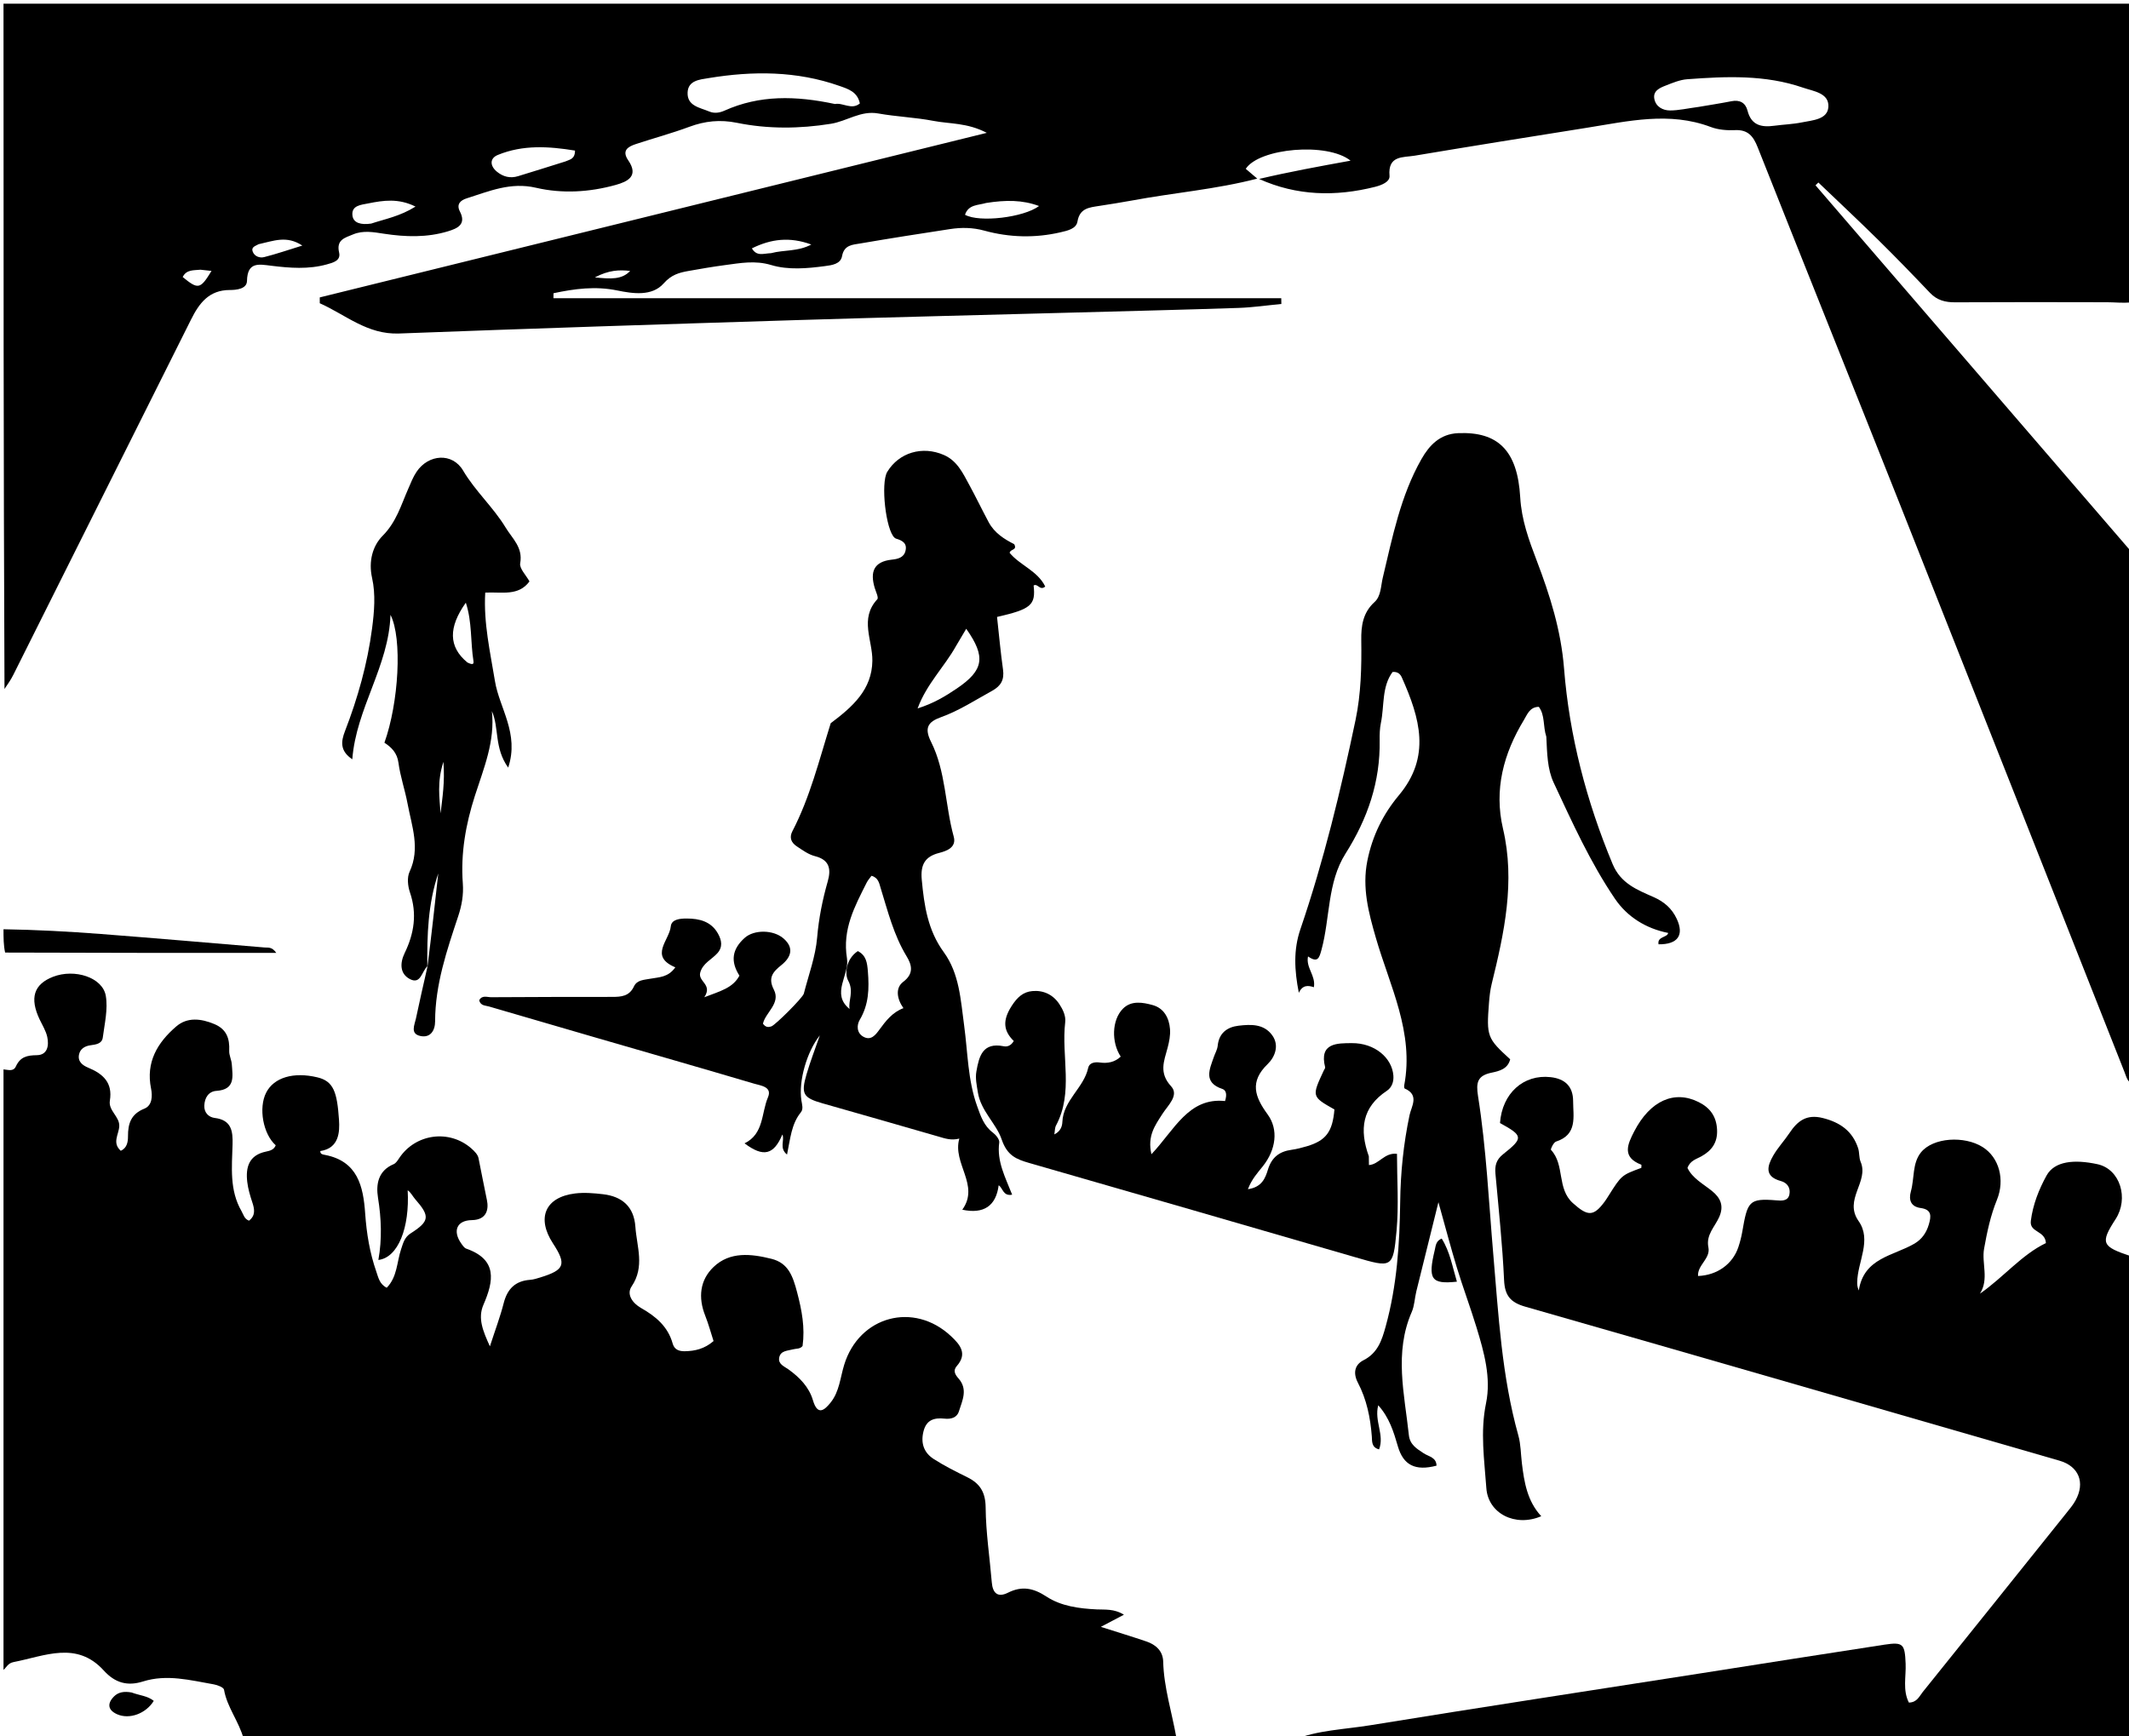 <svg version="1.1" id="Layer_1" xmlns="http://www.w3.org/2000/svg" xmlns:xlink="http://www.w3.org/1999/xlink" x="0px" y="0px"
	 width="100%" viewBox="0 0 608 496" enable-background="new 0 0 608 496" xml:space="preserve">
<path fill="#000000" opacity="1" stroke="none" 
	d="
M359.042,51.021 
	C347.27,54.089 335.129,55.058 323.21,57.288 
	C320.106,57.869 316.98,58.332 313.86,58.828 
	C311.058,59.273 308.35,59.447 307.698,63.297 
	C307.347,65.368 304.836,65.895 302.877,66.351 
	C295.591,68.048 288.262,67.844 281.12,65.885 
	C277.759,64.964 274.573,64.938 271.287,65.44 
	C262.741,66.747 254.198,68.077 245.678,69.544 
	C243.526,69.915 241.06,69.919 240.477,73.158 
	C240.062,75.464 237.492,75.758 235.613,76.008 
	C230.481,76.688 225.136,77.178 220.222,75.703 
	C215.609,74.318 211.371,75.153 206.976,75.734 
	C203.517,76.192 200.074,76.785 196.639,77.398 
	C193.944,77.879 191.733,78.465 189.529,80.958 
	C186.2,84.721 180.706,83.876 176.283,82.97 
	C169.998,81.683 164.082,82.477 158.065,83.762 
	C158.062,84.237 158.06,84.712 158.057,85.186 
	C227.339,85.186 296.621,85.186 365.903,85.186 
	C365.911,85.734 365.919,86.281 365.927,86.829 
	C361.848,87.218 357.777,87.821 353.689,87.958 
	C338.205,88.477 322.716,88.847 307.229,89.266 
	C280.591,89.987 253.95,90.614 227.316,91.441 
	C189.527,92.614 151.739,93.831 113.96,95.265 
	C104.871,95.61 98.693,89.893 91.318,86.621 
	C91.318,86.065 91.317,85.51 91.317,84.954 
	C154.412,69.384 217.508,53.814 281.813,37.945 
	C276.158,35.008 271.222,35.424 266.598,34.533 
	C261.387,33.529 256.02,33.343 250.791,32.407 
	C245.798,31.513 241.855,34.623 237.296,35.356 
	C228.311,36.8 219.331,36.88 210.472,35.084 
	C205.65,34.106 201.336,34.557 196.833,36.229 
	C191.845,38.082 186.687,39.471 181.629,41.138 
	C179.359,41.886 177.47,42.968 179.413,45.797 
	C182.511,50.307 179.222,51.88 175.838,52.824 
	C168.351,54.91 160.542,55.366 153.077,53.632 
	C145.801,51.941 139.703,54.63 133.282,56.653 
	C131.537,57.203 130.254,58.316 131.336,60.403 
	C133.268,64.131 130.563,65.264 127.972,66.059 
	C121.963,67.901 115.802,67.702 109.66,66.764 
	C106.682,66.309 103.71,65.743 100.81,66.965 
	C98.57,67.909 95.972,68.445 96.842,72.125 
	C97.399,74.481 95.083,75.038 93.333,75.524 
	C88.09,76.981 82.762,76.563 77.473,75.911 
	C73.875,75.467 70.656,74.739 70.536,80.254 
	C70.486,82.568 67.45,82.84 65.65,82.838 
	C59.659,82.833 56.871,86.647 54.56,91.271 
	C37.651,125.093 20.744,158.917 3.821,192.732 
	C3.154,194.064 2.321,195.313 1.283,196.801 
	C1,131.699 1,66.398 1,1.052 
	C203.667,1.052 406.333,1.052 609,1.052 
	C609,29.424 609,57.743 608.609,86.398 
	C606.069,86.594 603.92,86.339 601.771,86.334 
	C587.293,86.299 572.815,86.275 558.337,86.354 
	C555.514,86.37 553.178,85.767 551.165,83.649 
	C546.353,78.585 541.492,73.563 536.517,68.659 
	C530.851,63.073 525.041,57.634 519.293,52.132 
	C519.02,52.398 518.747,52.665 518.474,52.932 
	C548.65,87.955 578.825,122.977 609,158 
	C609,208.354 609,258.708 609,309.531 
	C607.574,309.153 607.264,307.616 606.72,306.243 
	C585.349,252.205 564.027,198.148 542.61,144.128 
	C529.108,110.073 515.433,76.086 501.941,42.027 
	C500.687,38.86 499.156,37 495.47,37.17 
	C493.178,37.276 490.689,37.08 488.568,36.279 
	C476.715,31.802 464.969,34.624 453.204,36.493 
	C436.785,39.101 420.368,41.726 403.972,44.473 
	C400.706,45.02 396.3,44.331 396.82,50.228 
	C396.972,51.943 394.551,52.902 392.711,53.366 
	C381.441,56.205 370.329,55.97 359.569,51.116 
	C368.15,49.09 376.602,47.551 385.693,45.895 
	C379.077,40.568 359.616,42.297 355.762,48.225 
	C356.804,49.113 357.923,50.067 359.042,51.021 
M485.173,30.525 
	C488.275,29.993 491.389,29.521 494.476,28.911 
	C496.873,28.437 498.49,29.382 499.056,31.6 
	C500.134,35.83 503.044,36.415 506.708,35.919 
	C509.334,35.564 512.008,35.485 514.595,34.958 
	C517.619,34.342 521.932,34.164 522.148,30.528 
	C522.385,26.544 517.865,26.062 514.879,25.032 
	C504.104,21.316 492.957,21.805 481.838,22.632 
	C479.74,22.787 477.657,23.673 475.657,24.454 
	C473.971,25.113 471.989,25.972 472.449,28.274 
	C472.894,30.509 474.877,31.548 476.923,31.551 
	C479.386,31.555 481.85,30.966 485.173,30.525 
M238.454,29.71 
	C240.761,29.263 243.196,31.508 245.556,29.548 
	C244.873,26.191 242.166,25.402 239.734,24.544 
	C227.506,20.234 214.976,20.23 202.363,22.309 
	C199.82,22.728 196.512,22.969 196.365,26.414 
	C196.2,30.291 199.851,30.712 202.538,31.848 
	C204.05,32.488 205.573,32.199 206.909,31.6 
	C216.909,27.115 227.176,27.312 238.454,29.71 
M161.488,46.109 
	C162.609,45.565 164.204,45.553 164.21,43.013 
	C156.782,41.802 149.359,41.298 142.16,44.262 
	C139.775,45.244 139.924,47.408 141.903,49.039 
	C143.654,50.482 145.695,51.023 147.964,50.319 
	C152.237,48.995 156.517,47.695 161.488,46.109 
M281.611,57.979 
	C279.38,58.657 276.57,58.36 275.587,61.347 
	C279.666,63.625 292.316,62.141 296.732,58.852 
	C291.946,57.062 287.211,57.104 281.611,57.979 
M106.014,63.862 
	C110.004,62.542 114.222,61.796 118.658,59.008 
	C113.75,56.57 109.469,57.246 105.188,58.098 
	C103.112,58.512 100.335,58.664 100.648,61.533 
	C100.891,63.764 103.177,64.283 106.014,63.862 
M220.221,72.312 
	C223.839,71.334 227.823,71.91 231.693,69.847 
	C225.507,67.572 220.15,68.258 214.724,70.947 
	C216.133,73.305 217.898,72.421 220.221,72.312 
M73.846,69.757 
	C73.028,70.246 71.698,70.529 72.142,71.803 
	C72.642,73.241 74.161,73.762 75.438,73.44 
	C78.88,72.573 82.246,71.408 86.333,70.148 
	C81.856,67.182 78.172,68.813 73.846,69.757 
M57.244,77.044 
	C55.357,77.25 53.249,76.937 52.172,79.133 
	C56.606,82.764 57.198,82.644 60.404,77.389 
	C59.532,77.281 58.731,77.183 57.244,77.044 
M179.957,77.395 
	C176.867,77.027 173.862,77.143 169.877,79.239 
	C174.414,79.706 177.597,79.904 179.957,77.395 
z"/>
<path fill="#000000" opacity="1" stroke="none" 
	d="
M1,305.469 
	C2.257,305.554 3.808,306.2 4.524,304.64 
	C5.777,301.906 7.678,301.445 10.499,301.412 
	C13.582,301.376 14.026,298.657 13.498,296.208 
	C13.122,294.467 12.105,292.857 11.324,291.212 
	C8.416,285.09 9.646,281.148 15.154,279.015 
	C21.313,276.629 29.325,279.185 30.217,284.476 
	C30.86,288.289 29.87,292.415 29.354,296.368 
	C29.122,298.148 27.402,298.365 25.851,298.578 
	C24.279,298.794 22.915,299.549 22.568,301.218 
	C22.14,303.268 23.621,304.334 25.179,304.976 
	C29.431,306.73 32.219,309.259 31.377,314.393 
	C30.906,317.264 34.213,318.958 34.06,321.728 
	C33.931,324.061 31.945,326.452 34.499,328.725 
	C36.337,327.877 36.558,326.087 36.552,324.575 
	C36.539,320.921 37.416,318.216 41.229,316.684 
	C43.5,315.772 43.565,313.033 43.143,310.973 
	C41.587,303.383 45.001,297.782 50.327,293.204 
	C53.492,290.484 57.408,290.933 61.204,292.519 
	C64.714,293.986 65.624,296.653 65.458,300.15 
	C65.398,301.42 66.111,302.709 66.199,304.008 
	C66.434,307.469 67.275,311.235 61.793,311.606 
	C59.575,311.756 58.417,313.57 58.345,315.86 
	C58.28,317.914 59.675,319.138 61.321,319.34 
	C66.136,319.932 66.523,323.118 66.414,326.931 
	C66.228,333.404 65.506,339.967 68.977,345.969 
	C69.548,346.955 69.748,348.182 71.111,348.68 
	C73.013,347.211 72.714,345.409 72.042,343.402 
	C71.413,341.522 70.842,339.577 70.611,337.618 
	C70.115,333.409 71.096,329.965 75.955,328.954 
	C77.077,328.721 78.26,328.434 78.738,327.144 
	C75.125,323.922 73.777,316.478 76.015,312.102 
	C78.232,307.765 83.838,306.114 90.646,307.743 
	C95.269,308.85 96.271,311.955 96.812,319.875 
	C97.045,323.281 96.857,328.008 91.471,328.794 
	C91.425,329.722 92.236,329.786 92.777,329.889 
	C102.15,331.679 103.746,338.85 104.287,346.638 
	C104.682,352.314 105.594,357.873 107.467,363.24 
	C108.042,364.889 108.381,366.823 110.441,367.84 
	C113.465,364.77 113.314,360.525 114.541,356.848 
	C115.131,355.082 115.511,353.431 117.261,352.316 
	C122.703,348.848 122.835,347.406 118.591,342.57 
	C117.844,341.72 117.37,340.63 116.423,340.002 
	C117.027,350.676 113.705,359.23 108.054,359.905 
	C109.135,353.924 108.899,348.062 107.949,342.131 
	C107.334,338.29 107.989,334.405 112.42,332.542 
	C113.091,332.259 113.591,331.431 114.036,330.766 
	C118.674,323.826 128.318,322.516 134.612,328.052 
	C135.46,328.798 136.444,329.781 136.649,330.798 
	C137.457,334.808 138.227,338.825 139.06,342.827 
	C139.582,345.335 139.09,348.453 134.754,348.523 
	C130.396,348.593 129.202,351.676 131.766,355.261 
	C132.148,355.795 132.589,356.471 133.147,356.666 
	C142.104,359.801 141.025,365.861 138.06,372.705 
	C136.394,376.549 137.897,380.164 139.907,384.578 
	C141.406,379.948 142.843,376.153 143.842,372.246 
	C144.885,368.17 147.154,365.876 151.408,365.579 
	C152.39,365.51 153.366,365.184 154.318,364.891 
	C161.263,362.755 161.841,361.175 157.912,355.164 
	C153.149,347.878 155.719,341.94 164.258,340.905 
	C166.865,340.589 169.583,340.821 172.213,341.126 
	C177.675,341.762 181.052,344.679 181.452,350.415 
	C181.85,356.12 184.21,361.805 180.378,367.461 
	C178.842,369.729 180.643,372.251 183.066,373.624 
	C187.244,375.99 190.752,378.91 192.101,383.783 
	C192.59,385.549 193.965,386.005 195.585,385.976 
	C198.477,385.923 201.19,385.307 203.777,383.074 
	C203.017,380.731 202.344,378.213 201.391,375.806 
	C199.347,370.646 199.853,365.666 203.775,361.915 
	C208.471,357.425 214.535,358.145 220.297,359.574 
	C225.144,360.776 226.424,364.537 227.637,369.136 
	C228.997,374.295 229.925,379.234 229.197,384.476 
	C228.475,385.404 227.384,385.177 226.45,385.44 
	C224.915,385.871 222.865,385.769 222.515,387.858 
	C222.208,389.695 223.986,390.308 225.151,391.148 
	C228.336,393.441 231.037,396.18 232.161,399.991 
	C233.501,404.539 235.488,402.797 237.249,400.582 
	C239.71,397.488 239.966,393.489 241.085,389.846 
	C245.365,375.909 260.976,371.714 271.598,381.68 
	C274.137,384.061 276.378,386.653 273.238,390.206 
	C272.045,391.557 272.841,392.743 273.727,393.747 
	C276.475,396.864 274.822,400.033 273.853,403.132 
	C273.26,405.028 271.503,405.416 269.754,405.232 
	C266.754,404.917 264.546,405.568 263.72,408.906 
	C262.89,412.257 263.871,414.97 266.623,416.746 
	C269.69,418.726 272.992,420.363 276.272,421.987 
	C279.92,423.794 281.444,426.315 281.482,430.655 
	C281.545,437.777 282.645,444.886 283.237,452.007 
	C283.495,455.103 284.953,456.408 287.835,454.962 
	C291.837,452.954 295.09,453.596 298.855,456.063 
	C303.045,458.809 308.167,459.478 313.223,459.721 
	C315.614,459.836 318.142,459.494 320.972,461.237 
	C318.507,462.534 316.653,463.51 314.377,464.708 
	C318.968,466.172 323.194,467.461 327.377,468.876 
	C330.104,469.799 332.109,471.624 332.185,474.639 
	C332.37,482.036 334.658,489.035 335.995,496.606 
	C247.312,497 158.625,497 69.615,496.805 
	C68.248,491.699 64.836,487.688 63.976,482.663 
	C63.86,481.989 62.115,481.319 61.04,481.131 
	C54.349,479.965 47.66,478.159 40.835,480.31 
	C36.416,481.703 32.867,480.742 29.651,477.193 
	C21.898,468.639 12.812,473.036 3.943,474.753 
	C2.246,475.082 1.924,476.201 1,477 
	C1,419.979 1,362.958 1,305.469 
z"/>
<path fill="#000000" opacity="1" stroke="none" 
	d="
M369.469,497 
	C376.189,494.208 383.89,494.022 391.365,492.807 
	C422.531,487.739 453.747,482.979 484.944,478.102 
	C502.685,475.328 520.418,472.504 538.169,469.796 
	C543.547,468.976 543.977,469.616 544.209,475.241 
	C544.362,478.938 543.326,482.802 545.142,486.336 
	C547.457,486.301 548.114,484.54 549.106,483.307 
	C562.787,466.303 576.436,449.274 590.082,432.242 
	C591.018,431.073 592.003,429.908 592.722,428.607 
	C595.562,423.461 593.65,418.828 588.128,417.233 
	C537.291,402.547 486.467,387.815 435.595,373.251 
	C431.395,372.048 429.742,370.141 429.537,365.686 
	C429.071,355.551 427.995,345.442 427.074,335.331 
	C426.862,333 427.255,331.288 429.264,329.696 
	C435.126,325.05 434.993,324.432 428.369,320.792 
	C428.979,312.302 435.087,306.813 442.827,307.686 
	C446.978,308.154 449.24,310.367 449.251,314.517 
	C449.263,318.995 450.553,324.088 444.37,326.092 
	C443.671,326.319 442.747,328.262 442.936,328.465 
	C446.939,332.741 444.533,339.504 449.19,343.669 
	C453.374,347.41 455.053,347.635 458.324,343.152 
	C458.717,342.614 459.064,342.043 459.42,341.48 
	C463.087,335.685 463.087,335.685 468.729,333.6 
	C468.729,333.287 468.821,332.735 468.716,332.695 
	C463.105,330.535 464.783,326.878 466.714,323.151 
	C471.246,314.407 478.149,311.304 485.136,314.822 
	C488.397,316.464 490.17,318.927 490.358,322.675 
	C490.542,326.33 488.877,328.654 485.838,330.328 
	C484.42,331.108 482.667,331.522 481.904,333.612 
	C483.341,336.593 486.378,338.158 488.905,340.197 
	C491.422,342.228 492.353,344.514 490.973,347.634 
	C489.737,350.43 487.156,352.712 487.881,356.285 
	C488.543,359.543 484.731,361.318 484.925,364.485 
	C490.37,364.276 494.814,361.123 496.448,356.213 
	C496.92,354.795 497.299,353.331 497.555,351.86 
	C499.058,343.216 499.374,342.212 507.342,342.881 
	C508.707,342.996 510.636,343.163 511.022,341.167 
	C511.384,339.298 510.398,337.85 508.566,337.355 
	C503.816,336.07 504.687,333.068 506.413,330.072 
	C507.723,327.799 509.574,325.844 511.035,323.649 
	C513.338,320.189 515.918,318.192 520.569,319.366 
	C525.552,320.623 529.033,323.106 530.645,327.983 
	C531.055,329.225 530.854,330.693 531.36,331.875 
	C533.8,337.578 526.441,342.626 530.782,348.801 
	C534.614,354.252 530.477,360.394 530.38,366.247 
	C530.37,366.888 530.379,367.529 530.831,368.629 
	C532.271,359.262 540.709,358.772 546.732,355.239 
	C548.827,354.01 550.133,352.152 550.828,349.787 
	C551.527,347.411 551.734,345.514 548.499,345.067 
	C545.681,344.677 545.028,342.76 545.715,340.302 
	C546.749,336.599 546.076,332.297 548.588,329.181 
	C552.039,324.902 560.995,324.364 566.215,327.661 
	C570.944,330.648 572.615,337.004 570.285,342.73 
	C568.453,347.231 567.479,351.869 566.617,356.667 
	C565.87,360.824 568.082,365.373 565.435,369.532 
	C572.177,364.849 577.318,358.425 584.273,355.082 
	C584.053,351.417 579.534,352.135 579.967,348.722 
	C580.558,344.076 582.259,339.779 584.447,335.801 
	C586.734,331.643 592.386,331.126 598.97,332.545 
	C605.542,333.961 607.967,342.383 604.185,348.221 
	C599.695,355.151 600.212,356.063 608.656,358.873 
	C609,404.947 609,450.893 609,497 
	C529.312,497 449.625,497 369.469,497 
z"/>
<path fill="#000000" opacity="1" stroke="none" 
	d="
M1,265.438 
	C10.287,265.591 19.581,266.079 28.858,266.796 
	C44.449,268 60.028,269.345 75.611,270.651 
	C76.55,270.73 77.644,270.384 78.908,272.196 
	C52.869,272.196 27.395,272.196 1.46,272.098 
	C1,269.958 1,267.917 1,265.438 
z"/>
<path fill="#000000" opacity="1" stroke="none" 
	d="
M441.597,210.443 
	C440.606,207.396 441.267,204.339 439.46,201.908 
	C436.863,201.936 436.167,204.064 435.191,205.675 
	C429.377,215.27 426.612,225.547 429.225,236.71 
	C432.772,251.859 429.592,266.442 426.002,281.038 
	C425.569,282.802 425.368,284.64 425.227,286.456 
	C424.481,296.041 424.713,296.614 431.276,302.586 
	C430.617,305.348 428.143,305.958 425.987,306.404 
	C421.909,307.246 421.478,309.206 422.1,313.132 
	C424.467,328.091 425.158,343.236 426.453,358.317 
	C427.942,375.664 428.879,393.129 433.613,410.056 
	C434.32,412.584 434.299,415.315 434.619,417.951 
	C435.279,423.404 436.154,428.787 440.15,433.103 
	C432.692,436.29 424.979,432.307 424.472,425.09 
	C423.908,417.037 422.685,409.048 424.382,400.825 
	C425.877,393.583 423.824,386.266 421.681,379.231 
	C419.934,373.498 417.824,367.877 416.07,362.147 
	C414.32,356.431 412.813,350.641 410.786,343.407 
	C408.458,352.785 406.444,360.844 404.466,368.911 
	C403.992,370.848 403.955,372.953 403.174,374.744 
	C398.088,386.398 401.091,398.186 402.348,409.959 
	C402.639,412.679 404.621,413.838 406.585,415.132 
	C408.004,416.067 410.196,416.274 410.243,418.664 
	C404.181,420.249 400.771,418.535 399.206,413.148 
	C398.012,409.04 396.783,404.956 393.598,401.414 
	C392.402,405.895 395.443,409.894 393.831,414.017 
	C391.612,413.424 391.871,411.695 391.765,410.31 
	C391.351,404.948 390.294,399.75 387.787,394.962 
	C386.351,392.218 386.86,389.825 389.391,388.544 
	C393.494,386.466 394.651,382.772 395.722,378.896 
	C398.942,367.248 399.718,355.297 399.867,343.303 
	C399.97,334.948 400.812,326.725 402.536,318.546 
	C403.064,316.041 405.421,312.777 401.162,310.942 
	C401.005,310.874 400.963,310.314 401.02,310.012 
	C403.88,294.905 396.907,281.703 392.925,267.912 
	C390.849,260.722 388.931,253.585 390.495,245.843 
	C391.929,238.745 394.941,232.611 399.491,227.174 
	C408.714,216.153 405.531,205.18 400.344,193.536 
	C399.961,192.676 399.283,191.799 397.685,191.952 
	C394.563,196.194 395.375,201.573 394.361,206.476 
	C394.027,208.092 393.976,209.793 394.004,211.451 
	C394.206,223.291 390.57,233.852 384.257,243.826 
	C379.031,252.084 379.867,262.153 377.402,271.271 
	C376.754,273.67 376.33,275.134 373.544,273.2 
	C372.875,276.452 375.809,278.661 375.216,282.003 
	C373.609,281.439 371.96,281.307 370.922,283.604 
	C369.639,277.093 369.36,271.303 371.371,265.414 
	C378.034,245.899 382.876,225.886 387.104,205.724 
	C388.681,198.202 388.863,190.545 388.751,182.873 
	C388.693,178.836 389.182,175.011 392.553,171.96 
	C394.408,170.28 394.322,167.413 394.896,165.011 
	C397.663,153.424 399.963,141.657 405.932,131.151 
	C408.179,127.196 411.224,123.945 416.435,123.729 
	C427.771,123.258 433.369,128.658 434.143,142.044 
	C434.518,148.517 436.587,154.184 438.863,160.156 
	C442.623,170.022 445.796,180.009 446.661,190.958 
	C448.18,210.191 453.058,228.895 460.546,246.848 
	C462.847,252.364 467.529,254.171 472.177,256.222 
	C475.26,257.583 477.464,259.483 478.87,262.523 
	C481.004,267.137 479.137,269.801 473.647,269.738 
	C473.213,267.455 476.178,267.848 476.393,266.49 
	C469.998,265.222 464.687,261.873 461.173,256.693 
	C454.15,246.338 448.993,234.899 443.706,223.586 
	C441.872,219.661 441.835,215.197 441.597,210.443 
z"/>
<path fill="#000000" opacity="1" stroke="none" 
	d="
M237.237,206.582 
	C243.513,201.873 249.014,196.997 249.13,188.761 
	C249.212,182.874 245.394,176.745 250.54,171.174 
	C250.973,170.705 250.11,168.992 249.782,167.877 
	C248.468,163.401 249.471,160.431 254.671,159.863 
	C256.285,159.687 258.104,159.358 258.593,157.339 
	C259.12,155.162 257.664,154.386 255.934,153.871 
	C255.78,153.825 255.628,153.733 255.502,153.629 
	C252.975,151.524 251.453,137.97 253.381,134.786 
	C256.733,129.253 263.417,127.283 269.547,129.962 
	C273.393,131.643 274.999,135.196 276.825,138.542 
	C278.737,142.048 280.463,145.654 282.35,149.174 
	C283.993,152.239 286.813,154.022 289.63,155.436 
	C290.621,157.233 288.439,156.817 288.336,157.928 
	C291.271,161.478 296.324,163.057 298.498,167.54 
	C296.972,168.864 296.357,166.526 295.181,167.249 
	C295.807,172.811 294.477,174.008 284.734,176.227 
	C285.285,181.204 285.738,186.253 286.441,191.267 
	C286.847,194.163 285.862,195.934 283.319,197.335 
	C278.507,199.986 273.887,203.01 268.684,204.88 
	C264.993,206.206 263.901,207.934 265.894,211.913 
	C270.127,220.362 269.891,230.021 272.366,238.986 
	C273.194,241.987 270.491,243.056 268.225,243.629 
	C264.058,244.681 262.848,247.09 263.236,251.29 
	C263.917,258.664 264.954,265.717 269.519,271.976 
	C274.001,278.122 274.35,285.655 275.335,292.896 
	C276.385,300.618 276.366,308.497 279.051,315.977 
	C280.075,318.83 280.971,321.6 283.556,323.536 
	C284.417,324.182 285.484,325.497 285.366,326.354 
	C284.619,331.737 287.115,336.314 289.049,341.259 
	C286.401,341.757 286.424,339.328 285.199,338.58 
	C284.449,344.45 280.953,346.872 274.812,345.55 
	C279.882,338.513 271.935,332.371 273.96,325.236 
	C271.611,325.844 269.828,325.184 267.985,324.648 
	C256.955,321.443 245.905,318.308 234.86,315.153 
	C229.386,313.589 228.69,312.484 230.327,306.882 
	C231.438,303.081 232.88,299.378 234.133,295.749 
	C230.449,300.344 228.003,308.766 228.862,314.328 
	C229.042,315.497 229.476,316.781 228.716,317.719 
	C225.98,321.094 225.705,325.295 224.76,329.798 
	C222.419,327.908 224.166,325.707 223.429,324.07 
	C220.992,329.872 218.034,330.664 212.626,326.596 
	C218.191,323.882 217.39,317.973 219.32,313.434 
	C220.598,310.428 217.246,310.103 215.38,309.551 
	C200.382,305.111 185.345,300.805 170.324,296.445 
	C160.097,293.477 149.875,290.493 139.655,287.502 
	C138.601,287.193 137.258,287.319 136.847,285.752 
	C137.624,284.172 139.117,284.86 140.299,284.853 
	C151.798,284.784 163.298,284.754 174.797,284.762 
	C177.401,284.764 179.724,284.599 181.047,281.763 
	C181.925,279.881 183.965,279.909 185.793,279.559 
	C188.116,279.114 190.799,279.248 192.858,276.315 
	C185.275,273.139 191.166,268.631 191.562,264.621 
	C191.768,262.546 194.295,262.372 196.106,262.374 
	C199.732,262.379 203.098,263.188 205.057,266.708 
	C206.096,268.577 206.461,270.514 204.877,272.276 
	C203.234,274.102 200.719,275.133 199.978,277.785 
	C199.242,280.42 203.606,281.153 201.137,284.862 
	C205.742,283.082 209.271,282.235 211.166,278.694 
	C208.553,274.603 209.058,271.131 212.67,267.9 
	C215.339,265.511 220.853,265.526 223.785,268.091 
	C226.872,270.793 225.868,273.48 223.178,275.648 
	C220.754,277.6 219.233,279.253 221,282.696 
	C223.009,286.613 218.602,289.195 217.884,292.409 
	C218.672,293.511 219.469,293.466 220.295,293.183 
	C221.449,292.787 229.257,285 229.557,283.827 
	C230.915,278.507 232.9,273.231 233.357,267.828 
	C233.824,262.309 234.885,257.042 236.383,251.779 
	C237.364,248.335 236.975,245.623 232.746,244.559 
	C230.878,244.089 229.161,242.834 227.513,241.731 
	C226.002,240.719 225.32,239.304 226.295,237.428 
	C231.316,227.764 233.9,217.238 237.237,206.582 
M244.977,271.677 
	C247.38,272.914 247.645,274.976 247.849,277.49 
	C248.244,282.36 248.132,286.926 245.525,291.312 
	C244.655,292.776 244.574,295.074 246.612,296.167 
	C248.757,297.319 250.042,295.613 251.107,294.16 
	C252.964,291.628 254.838,289.163 258.003,287.977 
	C256.049,285.206 255.704,282.149 257.938,280.463 
	C261.198,278.004 260.282,275.434 258.879,273.115 
	C255.21,267.052 253.551,260.313 251.498,253.679 
	C251.095,252.375 250.874,250.705 248.88,250.171 
	C248.425,250.806 247.863,251.407 247.509,252.114 
	C244.1,258.91 240.511,265.437 241.881,273.757 
	C242.669,278.535 237.192,283.829 242.623,288.213 
	C242.191,285.831 243.946,283.269 242.21,280.086 
	C241.199,278.231 241.55,273.958 244.977,271.677 
M273.022,184.528 
	C269.711,190.472 264.62,195.364 262.054,202.352 
	C266.517,200.961 269.931,198.917 273.239,196.677 
	C280.974,191.44 281.596,187.634 275.936,179.609 
	C275.052,181.084 274.204,182.499 273.022,184.528 
z"/>
<path fill="#000000" opacity="1" stroke="none" 
	d="
M390.909,330.291 
	C390.944,331.258 390.944,331.906 390.944,332.8 
	C393.862,332.615 395.346,329.155 398.95,329.592 
	C398.95,336.907 399.491,344.332 398.822,351.645 
	C397.842,362.341 397.51,362.178 386.899,359.086 
	C355.924,350.06 324.917,341.14 293.916,332.199 
	C290.252,331.143 287.626,330.109 286.054,325.465 
	C284.518,320.926 280.076,317.331 279.251,311.989 
	C278.945,310.004 278.485,308.068 278.835,306.062 
	C279.594,301.713 280.624,297.675 286.593,298.851 
	C287.52,299.033 288.617,298.861 289.515,297.36 
	C286.528,294.443 286.279,291.481 288.863,287.424 
	C290.533,284.801 292.232,283.332 294.826,283.097 
	C297.924,282.817 300.724,284.069 302.535,286.829 
	C303.553,288.38 304.413,290.177 304.2,291.984 
	C303.046,301.797 306.642,312.036 301.573,321.504 
	C301.228,322.148 301.277,323.004 301.092,324.042 
	C302.879,323.178 303.339,321.707 303.385,320.544 
	C303.628,314.284 309.521,310.785 310.77,305.023 
	C311.082,303.586 312.603,303.298 314.082,303.503 
	C316.302,303.811 318.357,303.425 320.055,301.819 
	C317.351,297.724 317.494,291.357 320.685,288.133 
	C323.076,285.719 326.362,286.318 329.191,287.1 
	C332.4,287.987 333.885,290.782 334.131,293.955 
	C334.269,295.732 333.898,297.613 333.427,299.359 
	C332.408,303.14 330.927,306.471 334.437,310.284 
	C336.823,312.875 333.494,315.78 331.954,318.201 
	C329.915,321.408 327.593,324.429 328.828,329.701 
	C335.379,322.787 339.417,313.409 349.85,314.512 
	C350.522,312.388 350.026,311.366 349.07,311.049 
	C343.521,309.21 345.461,305.376 346.658,301.894 
	C347.026,300.825 347.637,299.858 347.758,298.662 
	C348.119,295.108 350.444,293.373 353.714,292.99 
	C357.222,292.578 360.928,292.433 363.306,295.705 
	C365.462,298.669 364.027,302.01 362.029,303.939 
	C356.775,309.01 358.349,313.313 362.009,318.325 
	C365.177,322.665 364.384,328.43 360.649,333.127 
	C359.148,335.016 357.499,336.761 356.376,339.692 
	C360.395,339.124 361.372,336.474 362.088,334.118 
	C363.161,330.591 365.356,328.914 368.838,328.438 
	C370.314,328.236 371.777,327.852 373.209,327.428 
	C378.681,325.81 380.558,323.275 381.086,316.917 
	C374.574,313.227 374.575,313.227 378.063,305.755 
	C378.203,305.456 378.498,305.106 378.434,304.853 
	C376.645,297.812 381.996,298.004 386.034,297.968 
	C392.588,297.911 397.523,302.158 397.92,307.216 
	C398.064,309.044 397.466,310.649 396.037,311.599 
	C389.004,316.276 388.155,322.602 390.909,330.291 
z"/>
<path fill="#000000" opacity="1" stroke="none" 
	d="
M122.037,276.039 
	C120.45,277.402 120.208,281.277 117.108,279.697 
	C114.131,278.179 114.196,275.065 115.565,272.237 
	C118.278,266.637 119.156,260.986 117.075,254.914 
	C116.46,253.119 116.208,250.649 116.96,249.034 
	C120.078,242.342 117.586,235.976 116.386,229.537 
	C115.656,225.624 114.311,221.81 113.791,217.878 
	C113.417,215.053 111.792,213.453 109.783,212.156 
	C113.854,200.795 114.96,182.38 111.514,175.625 
	C111.053,190.29 101.713,202.32 100.612,216.885 
	C96.99,214.48 97.406,211.727 98.516,208.855 
	C102.183,199.364 104.929,189.635 106.254,179.522 
	C106.885,174.705 107.302,169.772 106.262,165.112 
	C105.189,160.307 106.432,155.908 109.27,153.053 
	C113.179,149.122 114.517,144.331 116.561,139.678 
	C117.295,138.008 117.952,136.26 118.963,134.763 
	C122.381,129.704 129.184,129.218 132.254,134.417 
	C135.748,140.331 140.876,144.88 144.402,150.699 
	C146.334,153.888 149.375,156.356 148.558,160.887 
	C148.287,162.39 150.236,164.293 151.207,166.081 
	C148.036,170.388 143.259,169.029 138.573,169.278 
	C138.069,178.024 139.995,186.24 141.346,194.542 
	C142.611,202.314 148.362,209.487 145.13,219.269 
	C141.08,213.626 142.597,207.914 140.469,203.125 
	C141.42,211.738 138.147,219.463 135.625,227.306 
	C132.998,235.475 131.532,243.762 132.173,252.351 
	C132.414,255.567 131.879,258.622 130.868,261.668 
	C127.62,271.451 124.279,281.212 124.26,291.723 
	C124.255,294.37 122.914,296.577 119.986,295.914 
	C117.105,295.262 118.386,292.791 118.785,290.928 
	C119.792,286.216 120.838,281.512 122.096,276.045 
	C123.269,266.689 124.213,258.093 125.158,249.497 
	C122.222,258.165 121.942,267.084 122.037,276.039 
M133.48,189.237 
	C134.175,189.553 135.432,190.201 135.219,188.883 
	C134.329,183.401 134.864,177.712 133.03,172.157 
	C128.024,179.208 128.058,184.768 133.48,189.237 
M125.814,232.34 
	C126.327,227.928 127.076,223.531 126.635,217.61 
	C124.743,223.416 125.545,228.006 125.814,232.34 
z"/>
<path fill="#000000" opacity="1" stroke="none" 
	d="
M409.734,357.093 
	C410.04,355.616 410.162,354.424 411.721,353.796 
	C414.093,357.568 414.792,361.884 416.066,366.108 
	C408.721,366.894 407.729,365.441 409.734,357.093 
z"/>
<path fill="#000000" opacity="1" stroke="none" 
	d="
M37.585,483.457 
	C39.935,484.327 42.184,484.423 43.912,485.853 
	C41.672,489.487 36.966,491.244 33.433,489.666 
	C30.758,488.472 30.579,486.58 32.563,484.582 
	C33.805,483.332 35.474,483.068 37.585,483.457 
z"/>
</svg>